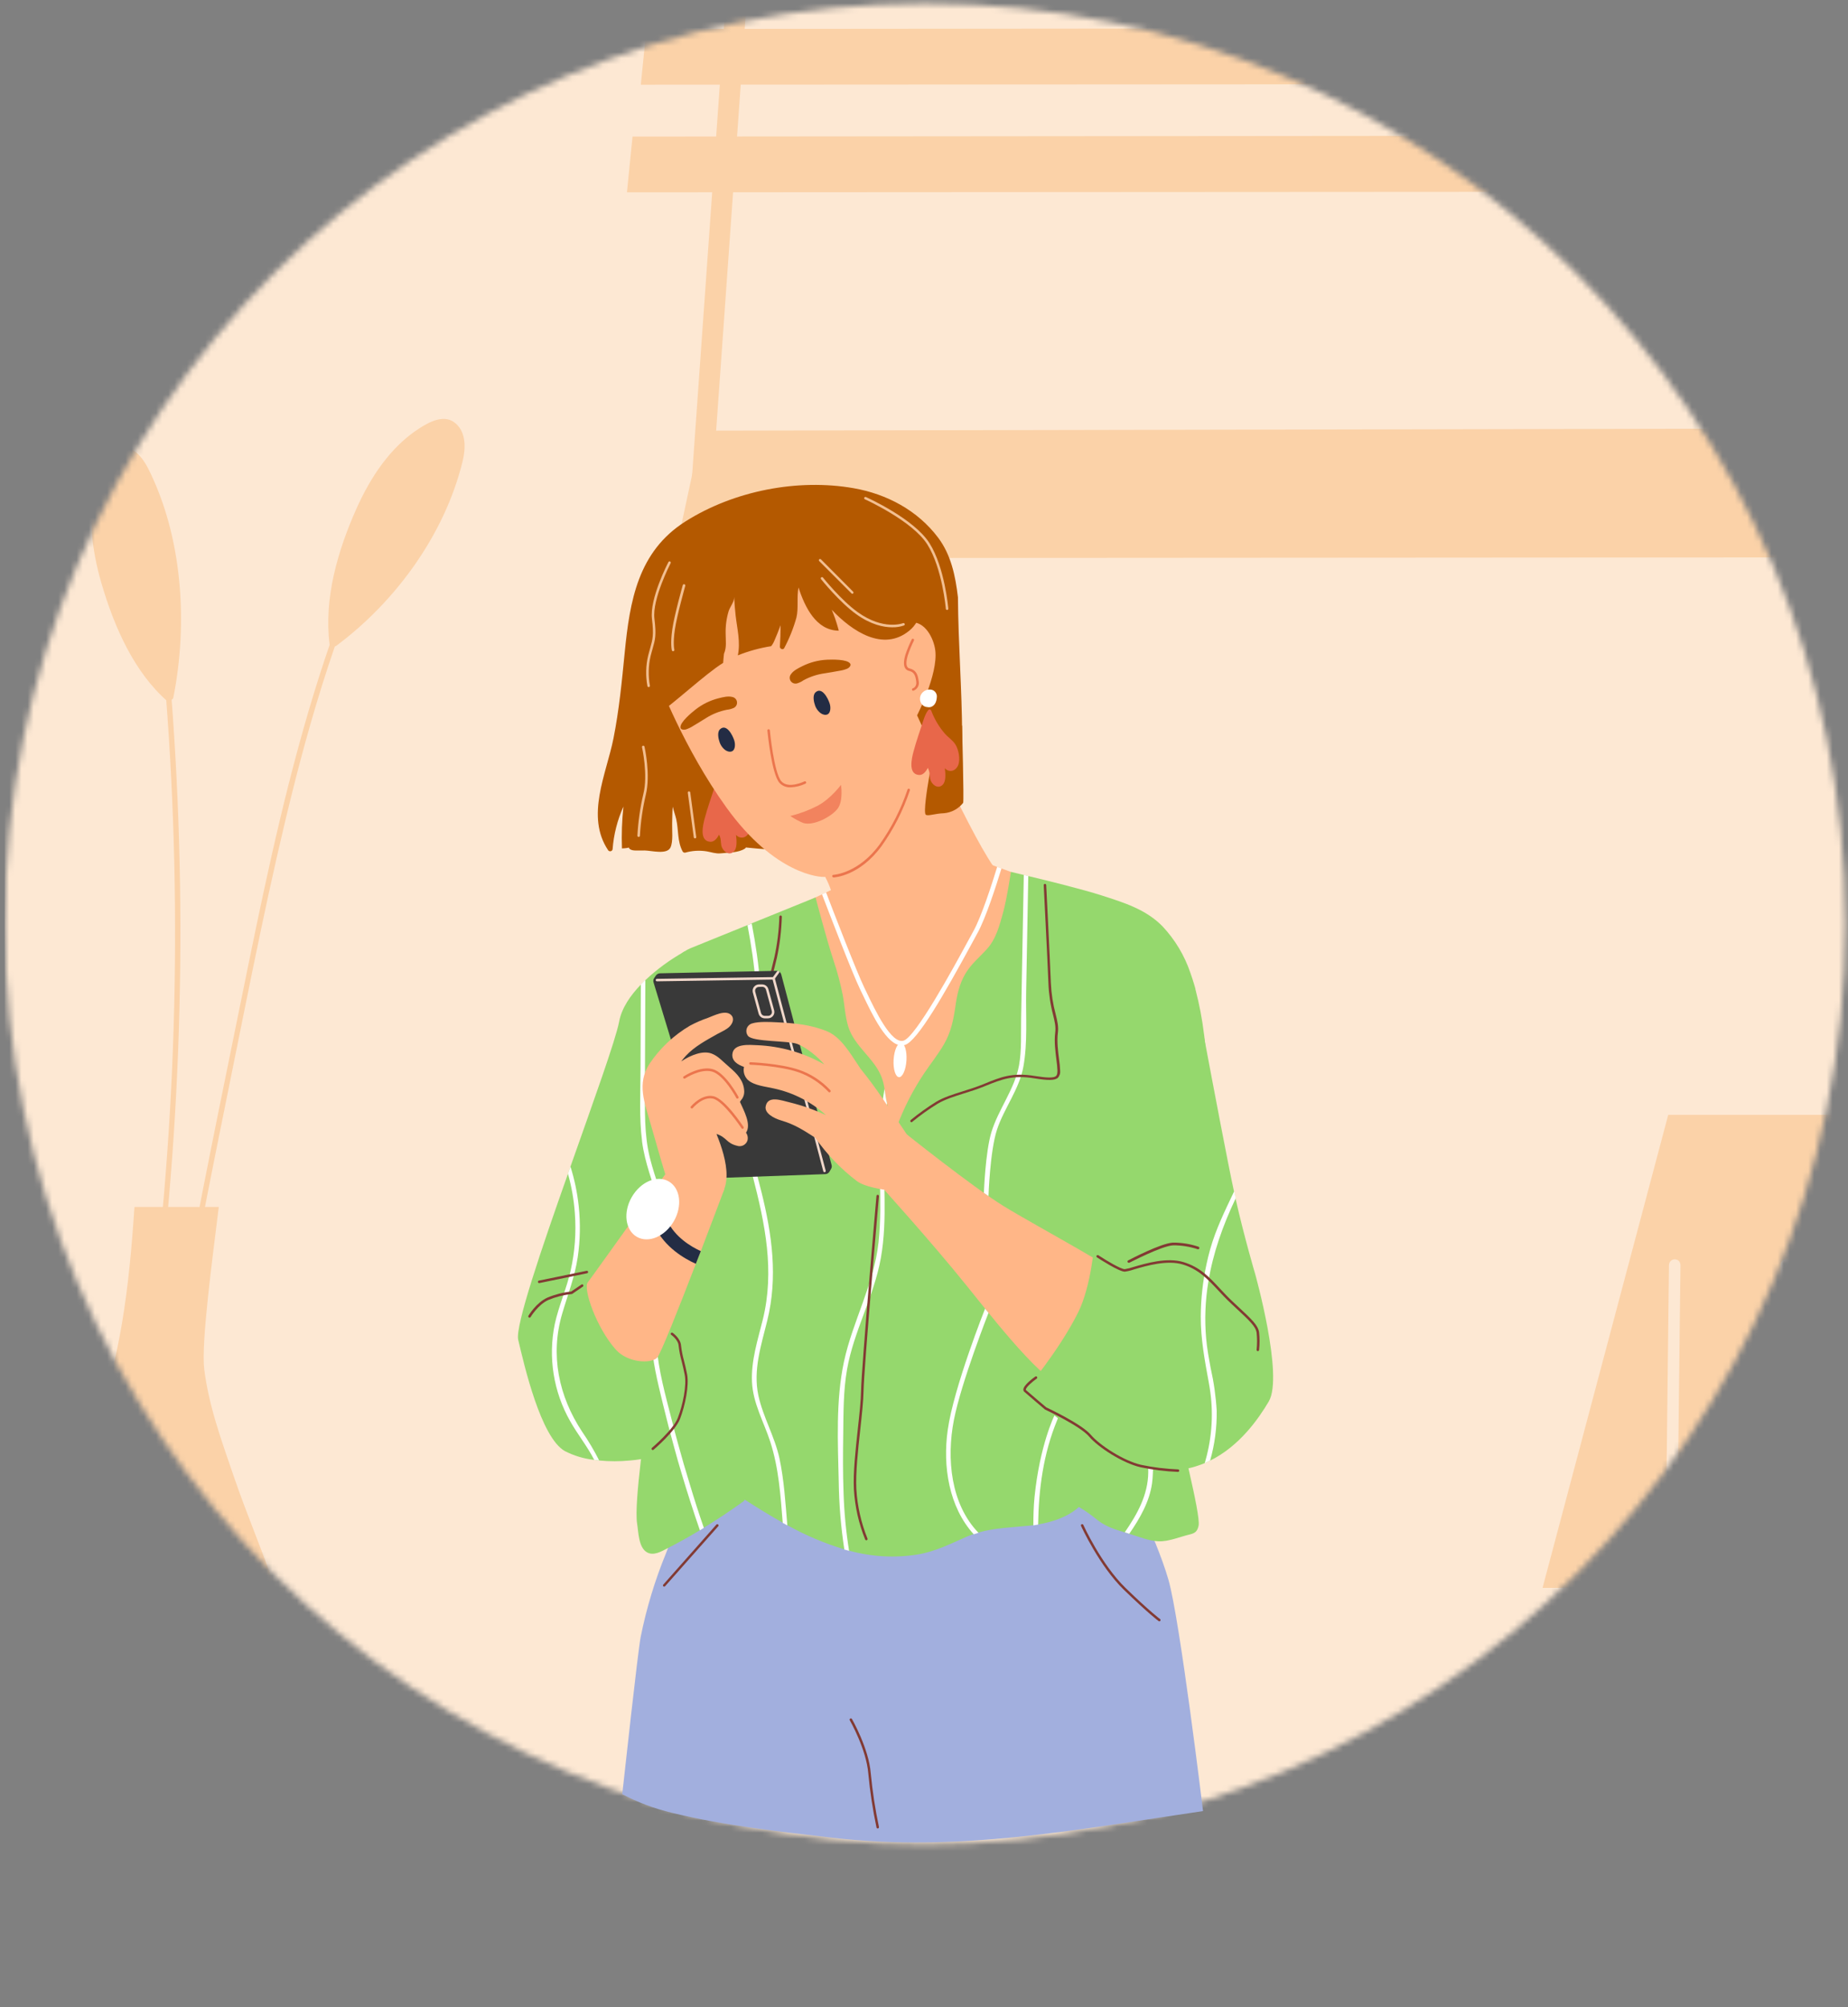 <svg width="302" height="328" viewBox="0 0 302 328" fill="none" xmlns="http://www.w3.org/2000/svg">
<rect x="0" y="0" width="302" height="328" fill="#808080" stroke="none"/>
<mask id="mask0_127_48260" style="mask-type:alpha" maskUnits="userSpaceOnUse" x="0" y="0" width="302" height="302">
<circle cx="151.181" cy="150.949" r="150.406" fill="#D9D9D9"/>
</mask>
<g mask="url(#mask0_127_48260)">
<path d="M344.714 -49.571H0.774V420.425H344.714V-49.571Z" fill="#FDE8D3"/>
<path d="M112.845 89.468C113.79 89.42 114.736 89.523 115.654 89.773L125.515 -48.984L122.112 -49.219L112.264 89.51C112.455 89.491 112.649 89.477 112.845 89.468Z" fill="#FBD2A8"/>
<path d="M352.165 91.05L110.185 91.205L114.653 70.379L353.159 69.914L352.165 91.05Z" fill="#FBD2A8"/>
<path d="M367.815 31.272L102.454 31.427L103.368 22.319L367.484 22.091L367.815 31.272Z" fill="#FBD2A8"/>
<path d="M370.083 13.686L104.722 13.841L105.638 4.732L369.752 4.504L370.083 13.686Z" fill="#FBD2A8"/>
<path d="M315.18 300.242C314.96 307.131 312.564 313.727 308.394 318.917C307.804 319.622 307.214 320.327 306.587 320.96C303.944 323.719 300.826 325.883 297.411 327.328C294.9 328.407 292.254 329.068 289.562 329.288C288.885 329.349 288.211 329.37 287.515 329.37C284.173 329.385 280.86 328.692 277.762 327.328C274.456 325.91 271.463 323.748 268.979 320.983L268.96 320.962C268.369 320.317 267.813 319.635 267.294 318.92C263.405 313.636 261.391 307.008 261.62 300.245C262.108 284.159 274.495 271.138 289.276 271.138C304.057 271.138 315.649 284.157 315.18 300.242Z" fill="#FBD2A8"/>
<path d="M291.399 255.438C291.173 255.294 290.917 255.216 290.656 255.212C290.395 255.208 290.137 255.278 289.908 255.414C289.694 255.54 289.516 255.726 289.391 255.952C289.266 256.178 289.199 256.436 289.197 256.699L288.496 279.938C288.483 280.192 288.532 280.445 288.64 280.67C288.748 280.896 288.909 281.085 289.108 281.219C289.338 281.372 289.602 281.453 289.871 281.454C290.126 281.455 290.377 281.385 290.601 281.252C290.814 281.126 290.993 280.941 291.118 280.715C291.243 280.489 291.31 280.23 291.312 279.967L292.01 256.73C292.026 256.475 291.977 256.219 291.869 255.991C291.762 255.764 291.599 255.572 291.399 255.438Z" fill="#FBD2A8"/>
<path d="M252.085 259.477H330.071L317.172 182.182H272.622L252.085 259.477Z" fill="#FBD2A8"/>
<path d="M272.743 206.781L272.282 246.348C272.265 247.661 274.143 247.664 274.158 246.348C274.312 233.157 274.467 219.968 274.621 206.781C274.636 205.467 272.758 205.465 272.743 206.781Z" fill="#FDE8D3"/>
<path d="M290.971 206.781C290.819 219.969 290.664 233.158 290.509 246.348C290.494 247.661 292.37 247.664 292.387 246.348L292.847 206.781C292.864 205.467 290.986 205.465 290.971 206.781Z" fill="#FDE8D3"/>
<path d="M66.037 77.501C50.636 105.45 44.646 137.837 38.225 169.25C31.173 203.736 24.321 238.339 20.406 273.443C19.244 283.863 18.373 294.312 17.794 304.789C18.088 304.802 18.38 304.832 18.671 304.879C20.058 279.055 23.47 253.374 27.832 227.943C30.799 210.649 34.193 193.45 37.685 176.274C40.947 160.214 44.061 144.079 48.073 128.216C52.492 110.742 58.194 93.58 66.789 77.981C67.078 77.457 66.324 76.978 66.037 77.501Z" fill="#FBD2A8"/>
<path d="M28.236 116.889C27.515 106.728 26.486 96.6 25.146 86.507C25.066 85.905 24.228 86.161 24.306 86.758C29.037 122.68 29.872 159.082 26.795 195.217C25.909 205.586 24.699 215.915 23.165 226.204C23.076 226.8 23.917 227.057 24.005 226.455C29.389 190.243 30.809 153.465 28.236 116.889Z" fill="#FBD2A8"/>
<path d="M74.597 69.312C72.782 67.573 70.33 68.842 68.558 69.979C63.865 72.973 60.549 77.943 58.215 83.203C55.21 89.963 52.902 97.761 53.864 105.328C53.911 105.708 54.268 105.744 54.501 105.563C54.563 105.603 54.634 105.625 54.706 105.625C54.779 105.625 54.85 105.603 54.912 105.563C64.39 98.536 72.629 87.583 75.608 75.347C76.103 73.293 76.181 70.832 74.597 69.312Z" fill="#FBD2A8"/>
<path d="M19.702 72.999C17.284 73.093 16.312 75.854 15.739 78C14.227 83.687 14.959 89.773 16.584 95.329C18.675 102.484 21.931 109.873 27.411 114.646C27.689 114.881 27.968 114.646 28.026 114.342C28.097 114.324 28.161 114.285 28.212 114.23C28.264 114.175 28.3 114.106 28.318 114.03C30.758 101.838 29.816 87.724 24.241 76.613C23.312 74.762 21.817 72.915 19.702 72.999Z" fill="#FBD2A8"/>
<path d="M39.05 325.115C43.518 324.995 44.739 324.339 45.199 323.66C45.364 323.425 45.405 321.959 45.415 321.78L46.206 315.233C47.146 307.44 48.41 293.594 48.851 280.406C49.3 266.927 42.542 253.974 38.218 241.305C36.261 235.571 34.124 229.825 33.374 223.722C32.847 219.424 34.768 205.315 35.751 197.238H21.97C21.134 210.008 19.699 222.881 14.896 234.654C12.152 241.375 5.422 245.253 1.872 251.466C1.494 252.127 1.131 252.799 0.774 253.473V325.744C13.701 325.251 39.13 324.849 39.05 325.115Z" fill="#FBD2A8"/>
</g>
<g clip-path="url(#clip0_127_48260)">
<path d="M122.632 205.843C122.632 205.843 115.804 230.06 110.78 235.951C110.597 236.173 110.4 236.383 110.19 236.578C109.955 236.791 109.69 236.969 109.404 237.107C107.349 237.963 105.171 238.489 102.952 238.665C101.274 238.828 99.584 238.828 97.906 238.665C97.626 238.637 97.353 238.608 97.093 238.563C95.425 238.381 93.805 237.895 92.312 237.131C88.374 234.914 85.672 223.115 84.683 218.932C84.171 216.719 88.459 204.135 92.821 191.803C92.951 191.396 93.093 191.021 93.228 190.631C96.959 180.052 100.612 169.934 101.169 166.996C101.576 164.734 103.045 162.639 104.734 160.893C104.974 160.641 105.218 160.393 105.47 160.165C107.377 158.376 109.495 156.825 111.776 155.547C111.787 155.538 111.8 155.531 111.813 155.527C111.822 155.53 111.832 155.53 111.842 155.527L122.632 205.843Z" fill="#95D86D"/>
<path d="M109.787 296.232C118.287 298.319 127.282 299.3 135.953 300.301C156.67 302.742 176.094 298.958 196.6 295.956C196.6 295.956 192.803 264.521 190.936 258.117C189.789 254.179 188.088 250.476 186.562 246.68C185.097 242.874 183.969 238.946 183.189 234.942C182.782 232.945 182.376 230.939 181.895 228.957C181.647 227.944 181.489 226.976 180.488 226.451C179.096 225.707 177.054 225.637 175.508 225.458C173.448 225.223 171.377 225.096 169.303 225.08C160.641 224.974 151.934 225.487 143.264 225.894C138.381 226.116 133.499 226.375 128.617 226.671C124.642 226.911 120.671 227.208 116.818 228.148C117.005 227.216 117.192 226.28 117.371 225.345C117.461 224.881 116.753 224.681 116.663 225.149C116.456 226.223 116.256 227.293 116.024 228.363C115.74 228.437 115.459 228.506 115.178 228.587C115.09 228.619 115.018 228.682 114.975 228.765C114.932 228.848 114.921 228.944 114.946 229.034C114.971 229.124 115.028 229.201 115.108 229.25C115.187 229.299 115.282 229.317 115.373 229.299C115.536 229.25 115.699 229.214 115.858 229.165C114.124 237.559 112.033 245.724 108.864 253.76C107.037 258.2 105.642 262.805 104.697 267.512C104.201 270.165 101.988 290.516 101.687 293.197C104.25 294.541 106.971 295.561 109.787 296.232Z" fill="#A2AFDE"/>
<path d="M157.235 120.223C157.202 112.676 156.6 105.169 156.547 97.606C156.141 94.123 155.42 90.653 153.292 87.841C149.956 83.41 144.903 80.721 139.492 79.777C130.39 78.182 119.962 80.184 112.02 85.209C104.241 90.132 102.919 98.228 102.089 106.646C101.629 111.341 101.173 116.049 100.25 120.683C99.082 126.513 95.656 133.385 99.391 138.955C99.439 139.017 99.504 139.063 99.578 139.089C99.652 139.115 99.732 139.118 99.808 139.1C99.884 139.081 99.953 139.041 100.007 138.985C100.06 138.928 100.097 138.857 100.111 138.78C100.291 136.367 100.891 134.005 101.885 131.799C101.638 134.072 101.556 136.361 101.641 138.646C101.942 138.646 102.243 138.601 102.549 138.561C102.613 138.552 102.673 138.525 102.723 138.483C103.094 139.159 103.895 138.951 105.368 138.98C106.491 139.004 108.993 139.7 109.571 138.491C110.031 137.515 109.807 135.643 109.84 134.586C109.872 133.654 109.86 132.73 109.937 131.819C110.092 132.506 110.344 133.162 110.507 133.853C110.914 135.672 110.665 137.47 111.556 139.142C111.6 139.214 111.665 139.271 111.742 139.305C111.82 139.338 111.905 139.347 111.988 139.33C113.121 139.009 114.311 138.939 115.475 139.122C116.231 139.248 116.968 139.529 117.745 139.452C118.965 139.309 120.662 139.382 121.744 138.666C121.809 138.625 121.859 138.563 121.887 138.491C124.328 138.691 127.237 139.236 129.442 138.011C129.475 138.035 129.51 138.054 129.548 138.068C131.061 138.52 132.058 137.625 133.381 136.986C134.823 136.369 136.373 136.041 137.942 136.022C139.715 134.982 141.69 134.334 143.735 134.122C147.893 133.268 152.127 132.837 156.372 132.836C157.15 128.739 157.255 124.455 157.235 120.223Z" fill="#B45900"/>
<path d="M122.013 132.572C121.566 131.872 120.793 131.384 120.256 130.761C119.332 129.688 118.603 128.463 118.099 127.14C117.652 125.997 116.842 128.405 116.74 128.735C116.215 130.387 115.617 132.026 115.17 133.703C114.877 134.801 114.23 137.413 116.045 137.556C116.744 137.609 117.196 136.966 117.517 136.396C117.566 136.518 117.615 136.636 117.668 136.783C117.888 137.36 117.729 138.003 118.018 138.557C118.425 139.37 119.34 139.85 120.016 139.041C120.422 138.54 120.422 137.503 120.284 136.437C120.41 136.588 120.57 136.707 120.752 136.783C121.517 137.096 122.2 136.616 122.481 135.904C122.839 134.972 122.53 133.385 122.013 132.572Z" fill="#E8674A"/>
<path d="M163.037 142.499C159.347 138.113 149.871 116.895 149.871 116.895C149.871 116.895 153.309 110.21 152.849 106.317C152.613 104.319 151.153 101.434 148.748 101.699C148.081 101.753 147.457 102.053 146.998 102.541C145.932 98.541 144.199 94.757 140.932 92.056C136.212 88.15 129.239 86.091 123.539 88.032C120.109 89.2 117.228 91.552 114.498 93.85C112.195 95.771 108.623 98.069 107.887 101.223C107.724 101.251 107.618 111.305 107.618 111.305C107.618 111.305 111.687 122.213 118.726 131.981C126.647 142.967 134.121 143.414 134.85 143.288C135.618 144.735 136.149 146.295 136.424 147.91C136.464 147.961 136.509 148.007 136.558 148.048C137.396 150.026 136.603 152.495 137.645 154.278C139.638 157.703 146.352 156.283 149.497 155.547C154.949 154.269 162.63 149.509 162.614 143.162C162.699 143.189 162.792 143.188 162.876 143.157C162.96 143.127 163.032 143.069 163.081 142.993C163.129 142.918 163.151 142.828 163.143 142.739C163.135 142.649 163.098 142.565 163.037 142.499Z" fill="#FFB687"/>
<path d="M153.106 121.167C153.106 121.167 152.134 125.342 151.824 127.079C151.515 128.816 150.876 132.897 151.3 133.145C151.723 133.393 152.703 132.95 154.298 132.889C154.903 132.832 155.489 132.652 156.022 132.361C156.555 132.07 157.024 131.674 157.398 131.196C157.553 130.891 157.219 118.555 157.219 118.555L153.106 121.167Z" fill="#B45900"/>
<path d="M119.996 121.012C119.723 120.117 118.714 118.197 117.669 119.169C117.144 119.661 117.416 120.797 117.624 121.362C117.864 122.029 118.56 122.896 119.365 122.835C120.171 122.774 120.179 121.7 120.032 121.146C120.024 121.111 120.012 121.066 119.996 121.012Z" fill="#232C44"/>
<path d="M135.59 114.991C135.317 114.092 134.308 112.172 133.267 113.144C132.738 113.64 133.01 114.771 133.218 115.341C133.458 116.004 134.158 116.871 134.959 116.81C135.761 116.749 135.773 115.675 135.626 115.121C135.616 115.077 135.604 115.034 135.59 114.991Z" fill="#232C44"/>
<path d="M129.198 128.662C128.86 128.68 128.522 128.624 128.207 128.497C127.893 128.371 127.61 128.177 127.379 127.929C126.086 126.452 125.435 119.666 125.406 119.385C125.404 119.358 125.407 119.331 125.415 119.306C125.423 119.28 125.436 119.256 125.453 119.236C125.47 119.215 125.491 119.198 125.515 119.186C125.539 119.173 125.565 119.166 125.591 119.163C125.618 119.161 125.645 119.164 125.67 119.172C125.696 119.18 125.72 119.193 125.74 119.21C125.761 119.227 125.778 119.248 125.79 119.272C125.803 119.296 125.811 119.322 125.813 119.348C125.813 119.418 126.476 126.29 127.685 127.669C128.832 128.975 131.428 127.705 131.452 127.693C131.501 127.669 131.557 127.665 131.608 127.682C131.66 127.699 131.702 127.736 131.727 127.785C131.751 127.833 131.755 127.889 131.738 127.941C131.721 127.993 131.684 128.035 131.635 128.059C130.872 128.423 130.043 128.627 129.198 128.662Z" fill="#EB754D"/>
<path d="M129.146 133.344C130.698 132.967 132.201 132.405 133.621 131.672C135.773 130.521 137.437 128.259 137.437 128.259C137.437 128.259 137.844 130.858 136.896 132.132C135.948 133.405 132.999 135.017 131.261 134.488C130.521 134.175 129.812 133.792 129.146 133.344Z" fill="#F2835E"/>
<path d="M136.201 143.37C136.147 143.37 136.095 143.348 136.057 143.31C136.019 143.272 135.997 143.22 135.997 143.166C135.997 143.112 136.019 143.061 136.057 143.022C136.095 142.984 136.147 142.963 136.201 142.963C136.241 142.963 140.306 142.727 143.768 137.967C145.709 135.231 147.236 132.225 148.301 129.044C148.306 129.016 148.317 128.989 148.333 128.965C148.349 128.942 148.37 128.922 148.395 128.907C148.419 128.892 148.447 128.882 148.475 128.879C148.504 128.875 148.533 128.878 148.56 128.886C148.588 128.894 148.613 128.908 148.635 128.927C148.656 128.946 148.674 128.969 148.686 128.996C148.698 129.022 148.704 129.05 148.704 129.079C148.704 129.107 148.699 129.136 148.687 129.162C147.611 132.394 146.061 135.449 144.09 138.227C140.505 143.154 136.384 143.382 136.209 143.39L136.201 143.37Z" fill="#EB754D"/>
<path d="M134.78 110.028C135.565 109.889 136.363 109.784 137.152 109.621C137.603 109.559 138.045 109.44 138.466 109.267C138.739 109.141 139.137 108.775 138.946 108.453C138.47 107.7 135.935 107.778 135.191 107.806C133.761 107.868 132.36 108.233 131.082 108.876C130.447 109.194 129.67 109.572 129.259 110.174C129.135 110.33 129.063 110.522 129.054 110.721C129.045 110.921 129.099 111.118 129.208 111.285C129.318 111.451 129.477 111.579 129.664 111.65C129.851 111.721 130.055 111.731 130.247 111.68C130.629 111.568 130.99 111.394 131.313 111.163C132.391 110.579 133.565 110.194 134.78 110.028Z" fill="#B45900"/>
<path d="M118.77 115.988C119.166 115.949 119.554 115.846 119.917 115.683C120.095 115.595 120.241 115.453 120.334 115.278C120.428 115.103 120.464 114.904 120.439 114.707C120.413 114.51 120.327 114.326 120.192 114.181C120.057 114.036 119.88 113.936 119.685 113.897C118.981 113.709 118.143 113.929 117.455 114.1C116.067 114.445 114.767 115.082 113.643 115.967C113.057 116.431 111.088 118.026 111.202 118.905C111.255 119.267 111.8 119.283 112.085 119.202C112.516 119.059 112.926 118.861 113.305 118.612C114.001 118.205 114.673 117.77 115.34 117.367C116.387 116.698 117.551 116.231 118.77 115.988Z" fill="#B45900"/>
<path d="M152.304 112.729C152.028 112.659 151.737 112.664 151.463 112.744C151.189 112.825 150.941 112.977 150.746 113.185C149.932 114.031 150.433 115.508 151.56 115.549C151.766 115.599 151.984 115.585 152.182 115.508C152.813 115.268 153.049 114.609 153.09 113.986C153.132 113.717 153.076 113.442 152.932 113.211C152.787 112.98 152.565 112.809 152.304 112.729Z" fill="white"/>
<path d="M156.132 121.656C155.689 120.956 154.912 120.472 154.379 119.849C153.456 118.776 152.726 117.551 152.222 116.228C151.775 115.081 150.961 117.477 150.859 117.819C150.334 119.471 149.736 121.111 149.293 122.787C149 123.889 148.353 126.502 150.168 126.64C150.867 126.697 151.319 126.054 151.64 125.48C151.689 125.602 151.738 125.724 151.791 125.887C152.011 126.461 151.852 127.083 152.141 127.661C152.548 128.475 153.463 128.955 154.139 128.145C154.545 127.641 154.545 126.607 154.407 125.541C154.534 125.691 154.694 125.81 154.875 125.887C155.64 126.196 156.323 125.72 156.6 125.008C156.962 124.077 156.657 122.474 156.132 121.656Z" fill="#E8674A"/>
<path d="M149.236 112.88C149.192 112.881 149.149 112.867 149.114 112.84C149.078 112.814 149.053 112.776 149.041 112.733C149.026 112.682 149.031 112.627 149.056 112.58C149.082 112.533 149.124 112.497 149.175 112.481C149.245 112.457 149.847 112.241 149.729 111.354C149.582 110.231 149.297 109.812 148.553 109.633C148.418 109.606 148.29 109.55 148.179 109.469C148.067 109.389 147.974 109.285 147.906 109.165C147.65 108.722 147.666 107.993 147.959 106.997C148.247 106.139 148.592 105.302 148.992 104.49C149.004 104.466 149.02 104.444 149.04 104.426C149.06 104.408 149.083 104.394 149.109 104.385C149.134 104.377 149.161 104.373 149.188 104.375C149.215 104.377 149.241 104.384 149.265 104.397C149.312 104.42 149.349 104.462 149.366 104.512C149.384 104.562 149.381 104.617 149.358 104.665C148.969 105.456 148.632 106.272 148.349 107.106C148.024 108.209 148.122 108.734 148.26 108.958C148.3 109.029 148.356 109.091 148.422 109.139C148.489 109.187 148.566 109.219 148.646 109.234C149.692 109.483 149.993 110.211 150.131 111.297C150.206 111.616 150.162 111.95 150.007 112.238C149.853 112.526 149.599 112.749 149.293 112.864L149.236 112.88Z" fill="#EB754D"/>
<path d="M150.026 96.206C148.927 93.22 146.339 91.275 144.045 89.237C142.922 88.232 141.901 86.999 140.578 86.246C139.134 85.433 137.389 85.246 135.765 85.087C132.094 84.733 128.389 84.997 124.804 85.868C121.231 86.74 117.74 87.923 114.372 89.404C111.656 90.579 109.339 92.519 107.704 94.986C105.669 98.09 104.913 101.939 105.222 105.617C105.425 108.034 105.462 115.691 106.931 117.139C109.986 115.105 115.284 110.101 118.176 108.323C118.176 108.323 118.29 106.85 118.311 106.842C118.787 105.723 118.579 104.681 118.583 103.51C118.555 102.27 118.723 101.035 119.08 99.848C119.332 99.111 120.011 98.346 119.975 97.537C120.024 98.562 120.101 99.571 120.219 100.609C120.471 102.781 121.033 104.934 120.577 107.094C122.33 106.393 124.156 105.891 126.021 105.597C126.24 105.323 126.419 105.019 126.55 104.694C126.843 103.998 127.221 103.119 127.563 102.175C127.563 103.347 127.518 104.519 127.449 105.69C127.449 106.052 127.994 106.252 128.161 105.902C129 104.319 129.667 102.651 130.15 100.926C130.521 99.38 130.175 97.569 130.492 96.007C131.566 99.323 133.413 102.981 137.002 103.062H137.043C137.185 103.265 136.457 100.902 136.229 100.413C136.119 100.161 136.03 99.901 135.928 99.644C139.24 103.16 144.334 106.561 148.589 103.066C150.677 101.386 150.888 98.574 150.026 96.206Z" fill="#B45900"/>
<path d="M105.999 112.281C105.953 112.281 105.908 112.266 105.872 112.237C105.835 112.208 105.81 112.168 105.8 112.122C105.493 110.467 105.534 108.765 105.922 107.126C106.044 106.654 106.154 106.264 106.255 105.906C106.662 104.441 106.866 103.77 106.544 101.149C106.137 97.846 109.099 92.105 109.226 91.865C109.236 91.838 109.252 91.814 109.272 91.793C109.292 91.773 109.317 91.757 109.343 91.747C109.37 91.737 109.399 91.732 109.428 91.734C109.456 91.736 109.484 91.743 109.51 91.757C109.535 91.77 109.558 91.789 109.576 91.811C109.593 91.834 109.606 91.86 109.613 91.888C109.62 91.916 109.621 91.945 109.616 91.973C109.611 92.001 109.6 92.028 109.584 92.052C109.555 92.109 106.557 97.923 106.947 101.101C107.277 103.802 107.081 104.498 106.646 106.02C106.548 106.365 106.434 106.752 106.316 107.24C105.955 108.815 105.917 110.447 106.207 112.037C106.213 112.063 106.213 112.09 106.209 112.116C106.204 112.142 106.194 112.167 106.18 112.19C106.166 112.212 106.147 112.231 106.125 112.246C106.103 112.261 106.078 112.272 106.052 112.277L105.999 112.281Z" fill="#F2BF91"/>
<path d="M109.99 106.418C109.945 106.418 109.901 106.404 109.865 106.377C109.829 106.349 109.803 106.311 109.791 106.268C109.791 106.227 109.518 105.23 109.868 102.822C110.218 100.413 111.565 95.669 111.577 95.62C111.584 95.594 111.597 95.569 111.614 95.547C111.631 95.525 111.652 95.507 111.677 95.493C111.701 95.48 111.727 95.471 111.755 95.468C111.782 95.464 111.81 95.466 111.837 95.474C111.864 95.481 111.889 95.494 111.911 95.511C111.932 95.528 111.951 95.549 111.964 95.574C111.978 95.598 111.987 95.624 111.99 95.652C111.993 95.68 111.991 95.707 111.984 95.734C111.984 95.779 110.629 100.523 110.287 102.879C109.945 105.234 110.197 106.134 110.202 106.162C110.215 106.214 110.208 106.269 110.181 106.315C110.155 106.362 110.111 106.396 110.059 106.41L109.99 106.418Z" fill="#F2BF91"/>
<path d="M145.806 102.509C144.411 102.509 142.344 102.102 139.927 100.369C137.173 98.391 134.19 94.672 134.162 94.624C134.134 94.581 134.122 94.53 134.13 94.479C134.138 94.429 134.165 94.384 134.205 94.352C134.245 94.32 134.295 94.305 134.346 94.308C134.397 94.312 134.444 94.334 134.479 94.371C134.512 94.408 137.453 98.094 140.175 100.039C144.395 103.07 147.54 101.85 147.572 101.833C147.597 101.823 147.624 101.818 147.65 101.818C147.677 101.818 147.704 101.824 147.729 101.834C147.753 101.844 147.776 101.86 147.795 101.879C147.814 101.898 147.828 101.92 147.839 101.945C147.849 101.97 147.854 101.997 147.854 102.024C147.854 102.05 147.848 102.077 147.838 102.102C147.828 102.126 147.812 102.149 147.793 102.168C147.774 102.187 147.752 102.202 147.727 102.212C147.11 102.426 146.459 102.527 145.806 102.509Z" fill="#F2BF91"/>
<path d="M104.359 136.767C104.306 136.764 104.256 136.742 104.219 136.703C104.183 136.664 104.163 136.612 104.164 136.559C104.284 134.284 104.605 132.024 105.124 129.805C105.938 126.64 104.925 122.152 104.917 122.107C104.905 122.053 104.915 121.997 104.945 121.95C104.974 121.904 105.022 121.871 105.075 121.859C105.129 121.847 105.186 121.857 105.232 121.887C105.279 121.917 105.312 121.964 105.324 122.018C105.368 122.205 106.349 126.644 105.531 129.907C105.018 132.096 104.7 134.326 104.579 136.571C104.578 136.599 104.572 136.626 104.56 136.651C104.548 136.675 104.531 136.698 104.511 136.716C104.49 136.734 104.466 136.748 104.44 136.757C104.414 136.765 104.387 136.769 104.359 136.767Z" fill="#F2BF91"/>
<path d="M113.575 137.006C113.526 137.006 113.479 136.988 113.443 136.956C113.406 136.924 113.382 136.88 113.375 136.832L112.399 129.549C112.395 129.522 112.396 129.496 112.402 129.47C112.409 129.444 112.42 129.42 112.436 129.399C112.452 129.378 112.472 129.36 112.495 129.346C112.518 129.333 112.543 129.324 112.57 129.321C112.596 129.317 112.624 129.318 112.65 129.325C112.676 129.332 112.701 129.343 112.722 129.36C112.744 129.376 112.762 129.396 112.776 129.42C112.789 129.443 112.798 129.469 112.802 129.496L113.778 136.779C113.785 136.832 113.77 136.886 113.738 136.929C113.705 136.971 113.656 136.999 113.603 137.006H113.575Z" fill="#F2BF91"/>
<path d="M165.002 162.521C159.473 172.66 146.323 191.648 146.323 191.648C146.323 191.648 137.372 169.897 136.525 166.207C135.679 162.517 130.528 147.959 130.528 147.959L134.332 146.153L134.996 145.835L137.518 144.639C137.518 144.639 158.919 140.77 160.026 140.77C161.029 140.982 162.01 141.283 162.959 141.669C163.187 141.742 163.415 141.824 163.659 141.917C167.842 143.431 174.132 145.986 174.771 146.482C175.694 147.223 170.531 152.382 165.002 162.521Z" fill="#FFB687"/>
<path d="M154.77 99.677C154.719 99.676 154.67 99.657 154.632 99.622C154.595 99.588 154.571 99.54 154.566 99.49C154.566 99.425 153.989 92.858 151.552 88.984C149.114 85.111 141.421 81.628 141.343 81.596C141.294 81.574 141.255 81.534 141.235 81.484C141.215 81.433 141.216 81.377 141.238 81.327C141.259 81.278 141.3 81.239 141.35 81.219C141.4 81.199 141.457 81.2 141.506 81.222C141.828 81.368 149.395 84.798 151.897 88.765C154.4 92.732 154.969 99.392 154.973 99.457C154.976 99.484 154.972 99.511 154.964 99.536C154.956 99.562 154.943 99.585 154.925 99.606C154.908 99.626 154.887 99.643 154.863 99.655C154.839 99.667 154.813 99.675 154.786 99.677H154.77Z" fill="#F2BF91"/>
<path d="M139.297 97.036C139.27 97.036 139.244 97.031 139.219 97.02C139.195 97.01 139.173 96.994 139.155 96.975L133.873 91.69C133.836 91.652 133.814 91.601 133.814 91.547C133.814 91.494 133.836 91.443 133.873 91.405C133.911 91.367 133.962 91.346 134.016 91.346C134.069 91.346 134.12 91.367 134.158 91.405L139.423 96.694C139.451 96.722 139.47 96.758 139.477 96.798C139.485 96.837 139.481 96.877 139.466 96.914C139.451 96.951 139.425 96.982 139.392 97.005C139.359 97.027 139.32 97.039 139.281 97.04L139.297 97.036Z" fill="#F2BF91"/>
<path d="M197.844 218.086C197.771 215.238 197.689 212.39 197.47 209.542C197.396 208.541 197.3 207.541 197.181 206.543C197.16 206.315 197.132 206.083 197.099 205.855C196.583 201.84 195.797 197.832 195.838 193.772C195.879 189.711 196.701 185.765 197.059 181.753C197.395 177.677 197.316 173.578 196.823 169.519C196.823 169.519 196.823 169.519 196.823 169.494C196.823 169.364 196.786 169.222 196.77 169.087C196.471 166.582 195.998 164.101 195.354 161.662V161.585C195.293 161.365 195.236 161.145 195.167 160.93C194.976 160.275 194.76 159.62 194.532 158.977C193.574 156.139 192.016 153.541 189.963 151.36C187.233 148.577 183.628 147.487 180.015 146.323C176.992 145.351 171.439 143.972 168.07 143.166C167.809 143.109 167.565 143.048 167.337 142.991L165.201 142.478C165.201 142.478 164.567 146.791 163.94 149.066C163.334 151.234 162.813 153.395 161.263 155.111C160.042 156.454 158.683 157.553 157.752 159.131C156.771 160.804 156.381 162.61 156.124 164.514C155.807 166.675 155.416 168.619 154.318 170.544C153.362 172.224 152.145 173.738 151.063 175.337C149.173 178.15 147.631 181.181 146.469 184.365C145.874 183.171 145.393 181.923 145.033 180.638C145.001 180.52 144.972 180.402 144.952 180.284C144.765 179.511 144.683 178.722 144.545 177.932C144.455 177.256 144.287 176.593 144.044 175.955C142.795 172.839 139.626 171.008 138.617 167.741C138.108 166.085 138.039 164.307 137.718 162.594C137.333 160.656 136.822 158.745 136.188 156.873C134.927 153 133.283 146.653 133.283 146.653L122.831 150.892L122.139 151.181C117.358 153.118 112.846 154.957 112.781 154.977C112.446 155.12 112.126 155.296 111.825 155.502C111.816 155.506 111.806 155.506 111.796 155.502C111.783 155.506 111.771 155.513 111.76 155.522C109.726 156.955 108.822 159.51 108.123 161.878C106.927 165.929 106.056 170.069 105.519 174.258C105.474 174.604 105.429 174.938 105.392 175.3C104.997 179.027 104.84 182.775 104.92 186.521V186.546L104.945 187.457C105.063 192.01 105.307 196.595 104.538 201.099C103.863 205.017 102.231 208.83 102.313 212.841C102.394 216.938 105.242 220.547 104.436 224.697C104.09 226.512 105.718 231.288 105.718 231.288C105.718 231.288 103.549 245.573 104.119 249.003C104.339 250.338 104.339 252.828 105.689 253.646C106.78 254.313 108.078 253.528 109.054 253.027C110.863 252.1 112.64 251.109 114.384 250.057C114.596 249.923 114.791 249.797 115.027 249.65C117.253 248.291 119.421 246.835 121.537 245.313C121.619 245.25 121.674 245.159 121.691 245.057C123.726 246.355 125.793 247.644 127.916 248.832C128.165 248.963 128.417 249.105 128.669 249.239C131.623 250.886 134.745 252.209 137.982 253.186C138.239 253.259 138.495 253.332 138.755 253.397C142.415 254.411 146.251 254.624 150.001 254.02C152.869 253.532 155.319 252.287 157.955 251.127C158.362 250.96 158.732 250.81 159.123 250.68C159.379 250.59 159.639 250.509 159.896 250.435C162.61 249.662 165.397 249.601 168.249 249.312C168.456 249.292 168.656 249.272 168.879 249.239C169.103 249.207 169.4 249.166 169.661 249.113C172.069 248.706 174.543 247.868 176.309 246.265C177.235 246.802 178.119 247.409 178.953 248.08C180.324 249.26 181.712 249.789 183.429 250.297L183.803 250.415L184.544 250.647C186.041 251.086 187.656 251.794 189.312 251.868C190.968 251.941 192.791 251.143 194.422 250.753C195.338 250.541 195.683 250.216 195.875 249.308C196.253 247.465 192.62 233.713 192.502 232.306L195.757 235.154C195.757 235.154 197.384 229.653 197.669 226.768C197.763 225.723 197.824 224.677 197.852 223.623C197.921 221.748 197.889 219.904 197.844 218.086Z" fill="#95D86D"/>
<path d="M143.434 193.248C143.434 193.248 152.035 202.711 158.056 210.206C164.078 217.7 171.698 227.412 175.633 227.294C179.567 227.176 186.077 211.809 185.589 210.275C185.1 208.741 169.119 200.258 163.956 197.06C158.793 193.862 147.734 185.017 147.734 185.017L143.434 193.248Z" fill="#FFB687"/>
<path d="M191.68 229.743C190.789 231.887 189.837 234.019 189.019 236.188C188.23 238.267 188.568 240.256 188.267 242.396C187.839 245.436 186.277 248.121 184.552 250.635L183.812 250.403C185.846 247.441 187.62 244.3 187.648 240.574C187.59 238.815 187.89 237.062 188.531 235.423C189.345 233.462 190.159 231.505 190.972 229.552C191.151 229.116 191.859 229.308 191.68 229.743Z" fill="white"/>
<path d="M207.345 229.014C205.64 231.903 202.527 236.337 197.759 238.681C197.47 238.827 197.181 238.958 196.88 239.088C196.579 239.218 196.343 239.312 196.066 239.405C194.243 240.067 192.31 240.375 190.37 240.312C184.894 240.166 177.717 235.467 172.875 231.768C172.676 231.614 172.468 231.459 172.302 231.309C169.425 229.067 167.509 227.293 167.509 227.293C167.509 227.293 173.022 220.82 176.187 214.473C178.392 210.017 178.844 203.08 178.844 203.08L189.207 176.931L190.749 173.046L193.617 165.832L194.964 162.443L195.306 161.584V161.662C195.403 162.183 195.985 165.323 196.774 169.49C196.774 169.49 196.774 169.49 196.774 169.514C198.337 177.83 200.697 190.301 201.657 194.687C201.738 195.069 201.824 195.452 201.905 195.83C203.345 202.21 205.099 208.113 205.099 208.113C205.099 208.113 209.798 224.831 207.345 229.014Z" fill="#95D86D"/>
<path d="M198.833 230.54C198.873 233.291 198.511 236.032 197.758 238.678C197.47 238.824 197.181 238.954 196.88 239.084C196.924 238.922 196.977 238.755 197.018 238.592C198.101 234.734 198.326 230.686 197.677 226.732C197.64 226.492 197.596 226.24 197.551 225.988C196.888 222.366 196.216 218.843 196.229 215.141C196.244 212.24 196.563 209.349 197.181 206.515C197.352 205.726 197.543 204.945 197.763 204.163C198.706 200.815 200.204 197.8 201.689 194.679C201.77 195.062 201.856 195.444 201.937 195.823C199.813 200.298 198.222 204.802 197.461 209.514C196.96 212.551 196.841 215.638 197.108 218.705C197.246 220.332 197.551 221.96 197.852 223.587C198.368 225.874 198.696 228.2 198.833 230.54Z" fill="white"/>
<path d="M172.317 231.305C172.317 231.305 169.917 236.139 169.062 244.646C168.908 246.184 168.875 247.73 168.871 249.268C169.127 249.231 169.392 249.195 169.652 249.142C169.738 243.324 170.49 237.583 172.769 232.054C172.814 231.96 172.887 231.761 172.887 231.761L172.317 231.305Z" fill="white"/>
<path d="M155.888 232.037C157.068 225.934 161.539 214.542 161.539 214.542L160.982 213.858C160.982 213.858 155.851 226.74 154.879 233.669C154.028 239.641 155.086 246.281 159.126 250.724C159.383 250.635 159.643 250.553 159.899 250.48C155.379 245.797 154.647 238.384 155.888 232.037Z" fill="white"/>
<path d="M167.696 162.037C167.815 155.738 167.93 149.443 168.041 143.15C167.781 143.093 167.537 143.032 167.309 142.975C167.198 148.598 167.092 154.224 166.992 159.852C166.955 162.037 166.91 164.226 166.874 166.406C166.825 168.945 166.98 171.606 166.528 174.112C165.82 177.978 163.151 181.273 162.008 185.037C161.019 188.316 160.787 194.927 160.787 194.927L161.54 195.452C161.54 195.452 161.776 188.129 162.919 184.63C164.062 181.131 166.581 178.002 167.24 174.312C167.96 170.345 167.618 166.052 167.696 162.037Z" fill="white"/>
<path d="M143.951 205.563C142.824 211.869 139.524 217.5 138.426 223.778C137.807 227.293 137.844 230.902 137.799 234.454C137.754 237.603 137.734 240.744 137.852 243.885C137.948 247.081 138.25 250.268 138.755 253.426C138.495 253.361 138.238 253.288 137.982 253.214C137.424 249.57 137.119 245.891 137.067 242.205C136.924 235.776 136.566 228.872 137.913 222.553C139.345 215.864 142.816 209.916 143.568 203.024C144.321 196.132 143.283 189.129 143.975 182.205C144.116 180.778 144.306 179.355 144.545 177.937C144.675 178.718 144.756 179.507 144.952 180.28C144.687 182.204 144.52 184.141 144.451 186.082C144.252 192.572 145.094 199.126 143.951 205.563Z" fill="white"/>
<path d="M128.665 249.268C128.413 249.13 128.161 248.987 127.913 248.861C127.559 244.386 127.27 239.91 125.878 235.61C124.825 232.355 123.055 229.34 122.892 225.845C122.729 222.35 123.824 219.002 124.65 215.673C126.631 207.646 125.024 199.997 122.998 192.153C122.062 188.532 120.85 184.801 120.829 181.025C120.809 177.469 122.31 174.19 122.969 170.752C124.214 164.242 123.376 157.651 122.156 151.198L122.847 150.909C124.117 157.643 124.992 164.531 123.629 171.285C122.815 175.304 121.224 178.893 121.724 183.084C122.192 187.01 123.466 190.843 124.41 194.671C126.171 201.755 127.152 208.679 125.37 215.869C124.389 219.844 123.047 223.892 123.93 228.022C124.69 231.553 126.595 234.727 127.368 238.271C128.141 241.879 128.352 245.582 128.665 249.268Z" fill="white"/>
<path d="M115.023 249.675C114.808 249.813 114.592 249.939 114.38 250.081C113.309 246.989 112.305 243.87 111.37 240.724C110.963 239.348 110.556 237.973 110.19 236.586C109.525 234.191 108.901 231.783 108.318 229.364C107.472 225.841 106.536 222.248 106.475 218.598C106.422 215.156 107.362 211.832 108.054 208.484C108.943 204.553 108.812 200.46 107.671 196.595C106.691 193.255 105.385 190.02 104.925 186.554V186.529C104.925 186.529 104.925 186.493 104.925 186.481C104.445 182.636 104.656 178.705 104.673 174.848C104.689 170.191 104.707 165.534 104.726 160.877C104.966 160.624 105.21 160.376 105.462 160.148C105.438 165.188 105.417 170.236 105.401 175.292C105.401 175.984 105.401 176.679 105.401 177.371C105.401 181.346 105.238 185.358 106.215 189.251C107.073 192.71 108.53 195.997 109.181 199.508C110.47 206.49 106.776 213.016 107.309 219.986C107.618 223.989 108.737 227.964 109.726 231.842C110.072 233.213 110.434 234.576 110.808 235.943C111.405 238.14 112.04 240.325 112.712 242.497C113.431 244.912 114.201 247.304 115.023 249.675Z" fill="white"/>
<path d="M124.242 166.41H124.189C124.163 166.404 124.138 166.392 124.117 166.375C124.095 166.359 124.077 166.338 124.064 166.315C124.051 166.291 124.042 166.265 124.039 166.238C124.036 166.211 124.039 166.184 124.047 166.158C124.047 166.097 125.784 159.758 126.549 156.434C127.022 154.253 127.294 152.033 127.363 149.802C127.365 149.749 127.387 149.699 127.425 149.662C127.463 149.625 127.513 149.604 127.566 149.603C127.593 149.603 127.62 149.608 127.645 149.619C127.669 149.629 127.692 149.645 127.71 149.664C127.729 149.683 127.743 149.706 127.753 149.731C127.762 149.756 127.767 149.783 127.766 149.81C127.702 152.072 127.43 154.323 126.956 156.536C126.187 159.868 124.462 166.215 124.446 166.28C124.431 166.321 124.403 166.356 124.366 166.379C124.329 166.403 124.286 166.414 124.242 166.41Z" fill="#823A33"/>
<path d="M97.915 238.657C97.635 238.628 97.362 238.6 97.102 238.555C95.975 236.342 94.388 234.397 93.171 232.229C90.444 227.427 89.551 221.799 90.657 216.389C91.304 213.403 92.59 210.592 93.261 207.605C93.946 204.551 94.176 201.413 93.945 198.292C93.789 196.096 93.411 193.922 92.817 191.803C92.948 191.396 93.09 191.021 93.224 190.631C93.889 192.741 94.341 194.912 94.575 197.112C94.872 199.895 94.816 202.704 94.408 205.473C93.932 208.655 92.781 211.576 91.882 214.64C89.884 221.382 91.284 228.156 95.137 233.97C96.166 235.469 97.095 237.034 97.915 238.657Z" fill="white"/>
<path d="M127.681 159.27C127.637 159.089 127.533 158.928 127.385 158.815C127.236 158.701 127.054 158.642 126.867 158.647L107.855 159.054C107.723 159.058 107.595 159.092 107.479 159.155C107.363 159.217 107.263 159.305 107.188 159.412L106.915 159.819C106.842 159.922 106.794 160.04 106.774 160.164C106.754 160.288 106.763 160.415 106.801 160.535L111.276 175.264L116.688 191.323L117.196 191.172L117.241 191.323H117.619C117.798 191.937 117.973 192.478 117.973 192.478L134.862 191.868C135.003 191.866 135.141 191.827 135.262 191.756C135.383 191.684 135.484 191.583 135.554 191.461L135.814 191.009C135.87 190.916 135.906 190.812 135.92 190.705C135.935 190.597 135.928 190.488 135.9 190.383L127.681 159.27Z" fill="#393939"/>
<path d="M134.74 191.559C134.695 191.559 134.652 191.544 134.617 191.517C134.581 191.489 134.556 191.451 134.544 191.408L126.261 160.08L107.362 160.361C107.307 160.361 107.255 160.339 107.216 160.301C107.178 160.263 107.155 160.212 107.154 160.157C107.154 160.103 107.176 160.051 107.214 160.013C107.252 159.975 107.304 159.954 107.358 159.954L126.415 159.669C126.461 159.67 126.505 159.685 126.54 159.713C126.576 159.741 126.602 159.78 126.615 159.824L134.935 191.303C134.943 191.328 134.945 191.355 134.943 191.382C134.94 191.409 134.931 191.434 134.918 191.458C134.904 191.481 134.886 191.501 134.865 191.517C134.843 191.533 134.819 191.545 134.792 191.551L134.74 191.559Z" fill="#F2D8CB"/>
<path d="M147.604 184.5C144.984 180.704 143.507 178.189 140.598 174.609C140.464 174.401 140.338 174.202 140.191 173.982C138.91 172.078 137.429 169.507 135.224 168.559C132.51 167.416 129.739 167.192 126.838 167.049C125.748 166.996 123.99 166.911 122.932 167.236C122.727 167.291 122.537 167.395 122.382 167.54C122.226 167.684 122.108 167.865 122.039 168.067C121.97 168.268 121.951 168.483 121.985 168.693C122.019 168.903 122.104 169.101 122.233 169.271C122.965 170.28 128.803 170.04 130.28 170.589C131.757 171.138 133.686 172.733 134.719 173.954C131.368 172.044 127.608 170.962 123.754 170.801C122.534 170.752 119.885 170.463 119.686 172.233C119.563 173.356 120.499 173.966 121.586 174.353C121.5 174.73 121.513 175.123 121.622 175.494C121.732 175.865 121.935 176.202 122.212 176.472C123.258 177.42 125.203 177.567 126.492 177.876C129.657 178.565 132.587 180.068 134.992 182.238C133.086 181.348 131.098 180.647 129.056 180.146C127.636 179.804 125.435 178.962 125.121 180.83C124.938 181.924 126.435 182.734 127.64 183.092C129.886 183.759 131.245 184.658 133.218 185.916C135.101 188.607 137.388 190.991 140 192.983C141.282 193.959 144.069 194.374 145.696 194.586C147.238 194.781 148.239 194.712 149.431 193.853C150.509 193.08 151.409 190.529 151.409 190.529C151.409 190.529 148.573 185.899 147.604 184.5Z" fill="#FFB687"/>
<path d="M135.553 178.506C135.524 178.507 135.495 178.501 135.468 178.489C135.441 178.477 135.418 178.459 135.399 178.437C134.035 176.982 132.343 175.875 130.463 175.211C127.396 174.165 122.676 173.99 122.627 173.99C122.6 173.989 122.574 173.983 122.55 173.971C122.526 173.96 122.504 173.944 122.486 173.925C122.467 173.905 122.453 173.882 122.444 173.857C122.435 173.832 122.431 173.805 122.432 173.778C122.435 173.725 122.459 173.674 122.498 173.638C122.538 173.602 122.59 173.582 122.643 173.583C122.688 173.583 127.469 173.758 130.593 174.828C132.547 175.507 134.303 176.655 135.708 178.172C135.732 178.202 135.748 178.238 135.753 178.276C135.758 178.314 135.752 178.353 135.736 178.388C135.72 178.423 135.694 178.453 135.662 178.474C135.629 178.495 135.592 178.506 135.553 178.506Z" fill="#EB754D"/>
<path d="M120.959 180.134L120.939 180.097C120.898 180.004 121.256 179.605 121.313 179.503C121.525 179.159 121.632 178.76 121.622 178.356C121.57 176.606 120.459 175.467 119.21 174.397C117.961 173.327 117.367 172.57 116.28 172.163C114.921 171.651 112.985 172.351 111.317 173.445C111.569 173.136 111.817 172.818 112.094 172.521C113.518 170.996 115.418 169.995 117.212 168.978C117.847 168.62 118.693 168.29 119.222 167.757C119.751 167.224 120.056 166.431 119.47 165.853C118.542 164.95 116.622 165.995 115.682 166.337C114.675 166.679 113.698 167.104 112.761 167.607C110.107 169.162 107.84 171.299 106.129 173.856C104.03 177.111 105.356 180.232 106.312 183.621C107.47 187.73 108.675 191.827 109.925 195.912C110.613 198.174 113.632 197.698 115.393 197.063C120.365 195.269 118.758 189.447 117.114 185.374C117.114 185.354 117.114 185.329 117.114 185.309C118.848 185.907 118.66 186.794 120.447 187.234C120.621 187.293 120.806 187.315 120.99 187.299C121.174 187.283 121.352 187.229 121.514 187.141C121.676 187.052 121.818 186.932 121.932 186.786C122.045 186.64 122.126 186.473 122.172 186.294C122.215 186.088 122.214 185.875 122.17 185.669C122.126 185.463 122.039 185.268 121.915 185.098C122.839 183.739 121.525 181.44 120.959 180.134Z" fill="#FFB687"/>
<path d="M120.499 179.536C120.462 179.535 120.426 179.525 120.395 179.506C120.363 179.486 120.337 179.459 120.32 179.426C120.32 179.389 118.286 175.638 116.366 175.109C114.445 174.58 111.968 176.224 111.943 176.24C111.898 176.264 111.846 176.271 111.797 176.258C111.748 176.246 111.705 176.216 111.677 176.173C111.649 176.131 111.638 176.08 111.646 176.03C111.654 175.98 111.68 175.934 111.719 175.902C111.825 175.829 114.392 174.141 116.476 174.714C118.559 175.288 120.593 179.076 120.678 179.235C120.691 179.258 120.699 179.284 120.702 179.311C120.704 179.338 120.702 179.365 120.694 179.391C120.686 179.417 120.673 179.441 120.655 179.461C120.638 179.482 120.617 179.499 120.593 179.511C120.565 179.528 120.532 179.536 120.499 179.536Z" fill="#EB754D"/>
<path d="M121.354 184.467C121.321 184.468 121.287 184.461 121.257 184.445C121.227 184.429 121.201 184.406 121.183 184.377C121.151 184.332 118.209 179.902 116.509 179.531C114.808 179.161 113.254 181.033 113.229 181.049C113.213 181.073 113.193 181.093 113.168 181.108C113.144 181.124 113.117 181.134 113.089 181.138C113.06 181.142 113.031 181.14 113.004 181.132C112.976 181.124 112.951 181.111 112.929 181.092C112.907 181.074 112.889 181.051 112.877 181.025C112.864 180.999 112.857 180.971 112.857 180.942C112.856 180.914 112.861 180.885 112.872 180.859C112.883 180.832 112.899 180.808 112.92 180.789C112.993 180.703 114.694 178.726 116.582 179.133C118.47 179.54 121.387 183.966 121.509 184.153C121.538 184.198 121.549 184.253 121.538 184.306C121.528 184.358 121.497 184.404 121.452 184.434C121.423 184.454 121.389 184.465 121.354 184.467Z" fill="#EB754D"/>
<path d="M118.384 194.288C118.384 194.288 116.635 198.955 114.527 204.46C114.263 205.139 113.998 205.831 113.713 206.527C110.971 213.651 107.928 221.349 107.383 221.878C106.349 222.891 102.565 222.712 100.625 220.535C97.455 216.967 95.25 210.583 96.056 209.55C96.556 208.907 101.837 201.527 105.698 196.123C106.532 194.948 107.326 193.882 107.94 192.978C109.063 191.416 109.783 190.407 109.783 190.407L118.384 194.288Z" fill="#FFB687"/>
<path d="M114.526 204.456C114.262 205.135 113.997 205.827 113.712 206.523C111.747 205.644 108.655 203.801 107.028 200.497C106.341 199.123 105.891 197.643 105.697 196.119C106.531 194.944 107.325 193.878 107.939 192.974C107.614 195.218 108.004 197.507 109.054 199.517C110.331 202.157 112.866 203.691 114.526 204.456Z" fill="#232C44"/>
<path d="M110.112 199.574C108.667 202.072 105.962 203.207 104.066 202.113C102.17 201.018 101.8 198.105 103.252 195.603C104.705 193.101 107.398 191.965 109.294 193.064C111.19 194.162 111.552 197.076 110.112 199.574Z" fill="white"/>
<path d="M125.512 166.411H124.975C124.748 166.41 124.528 166.336 124.347 166.198C124.166 166.061 124.036 165.868 123.974 165.65L123.026 162.179C122.985 162.025 122.98 161.864 123.011 161.708C123.042 161.552 123.108 161.405 123.205 161.278C123.302 161.152 123.426 161.049 123.569 160.978C123.711 160.907 123.868 160.87 124.027 160.869H124.564C124.792 160.869 125.013 160.944 125.194 161.082C125.375 161.22 125.505 161.414 125.565 161.634L126.513 165.105C126.554 165.258 126.56 165.419 126.529 165.575C126.498 165.731 126.431 165.878 126.335 166.004C126.238 166.13 126.113 166.233 125.971 166.303C125.828 166.374 125.671 166.41 125.512 166.411ZM124.027 161.276C123.93 161.276 123.835 161.298 123.748 161.341C123.661 161.384 123.585 161.447 123.527 161.524C123.468 161.601 123.428 161.69 123.41 161.784C123.391 161.879 123.395 161.976 123.421 162.069L124.369 165.54C124.404 165.674 124.483 165.792 124.593 165.876C124.703 165.96 124.837 166.005 124.975 166.004H125.512C125.612 166.006 125.71 165.984 125.799 165.941C125.889 165.897 125.966 165.833 126.025 165.753C126.085 165.674 126.124 165.581 126.14 165.483C126.157 165.385 126.149 165.284 126.119 165.19L125.171 161.719C125.135 161.586 125.056 161.468 124.946 161.385C124.837 161.301 124.702 161.255 124.564 161.256L124.027 161.276Z" fill="#F2D8CB"/>
<path d="M148.964 183.389C148.934 183.389 148.905 183.383 148.878 183.37C148.851 183.357 148.828 183.339 148.809 183.315C148.775 183.274 148.758 183.22 148.762 183.166C148.767 183.112 148.793 183.062 148.833 183.026C150.154 181.942 151.544 180.946 152.996 180.044C154.216 179.316 155.77 178.824 157.402 178.315C158.492 177.973 159.615 177.615 160.694 177.176L160.893 177.094C163.525 176.012 165.425 175.231 169.079 175.825C171.146 176.159 172.187 176.167 172.566 175.849C172.765 175.674 172.806 175.382 172.806 174.926C172.781 174.343 172.726 173.762 172.639 173.184C172.468 171.842 172.257 170.17 172.44 168.762C172.566 167.785 172.37 166.98 172.098 165.861C171.652 164.169 171.396 162.434 171.333 160.686C171.15 156.133 170.568 144.765 170.564 144.651C170.562 144.624 170.566 144.598 170.575 144.572C170.583 144.547 170.597 144.524 170.615 144.504C170.633 144.484 170.654 144.467 170.678 144.456C170.702 144.444 170.729 144.437 170.755 144.436C170.81 144.433 170.863 144.453 170.903 144.489C170.943 144.526 170.968 144.577 170.971 144.631C170.971 144.745 171.557 156.113 171.736 160.669C171.813 162.392 172.077 164.102 172.525 165.767C172.798 166.882 173.013 167.761 172.875 168.815C172.7 170.17 172.908 171.813 173.074 173.132C173.165 173.726 173.222 174.325 173.245 174.926C173.274 175.145 173.255 175.368 173.189 175.578C173.123 175.789 173.012 175.983 172.863 176.146C172.366 176.553 171.333 176.586 169.046 176.216C165.507 175.638 163.647 176.403 161.08 177.436L160.881 177.518C159.786 177.965 158.655 178.331 157.557 178.669C155.929 179.178 154.424 179.658 153.236 180.362C151.798 181.246 150.421 182.226 149.114 183.295C149.097 183.32 149.075 183.342 149.049 183.358C149.023 183.374 148.994 183.384 148.964 183.389Z" fill="#823A33"/>
<path d="M205.558 220.796H205.538C205.484 220.79 205.434 220.762 205.4 220.72C205.365 220.677 205.349 220.622 205.355 220.568C205.455 219.636 205.455 218.696 205.355 217.765C205.196 216.747 204.167 215.787 201.913 213.696L201.177 213.004C200.387 212.268 199.712 211.544 199.057 210.844C197.348 209.013 195.875 207.438 193.328 206.645C190.781 205.852 187.355 206.84 185.333 207.438C184.838 207.613 184.327 207.737 183.808 207.809C182.86 207.809 179.633 205.709 179.267 205.469C179.222 205.44 179.19 205.394 179.178 205.341C179.167 205.289 179.177 205.234 179.206 205.189C179.236 205.143 179.283 205.111 179.336 205.1C179.389 205.088 179.445 205.098 179.491 205.127C180.882 206.043 183.185 207.402 183.808 207.402C184.286 207.323 184.757 207.205 185.215 207.048C187.286 206.438 190.745 205.42 193.45 206.259C196.156 207.097 197.608 208.7 199.354 210.563C200.005 211.263 200.676 211.983 201.453 212.707L202.19 213.395C204.586 215.629 205.579 216.552 205.758 217.712C205.863 218.679 205.863 219.654 205.758 220.621C205.75 220.669 205.726 220.712 205.69 220.744C205.653 220.776 205.607 220.794 205.558 220.796Z" fill="#823A33"/>
<path d="M184.45 206.356C184.413 206.356 184.377 206.345 184.345 206.326C184.314 206.306 184.288 206.279 184.271 206.246C184.258 206.223 184.251 206.197 184.248 206.17C184.245 206.144 184.248 206.117 184.256 206.092C184.264 206.066 184.277 206.043 184.294 206.022C184.312 206.002 184.333 205.985 184.356 205.973C184.572 205.855 189.719 203.154 191.68 203.06C193.099 203.051 194.51 203.277 195.854 203.732C195.881 203.74 195.906 203.754 195.927 203.773C195.948 203.791 195.966 203.813 195.979 203.839C195.991 203.864 195.999 203.891 196.001 203.919C196.003 203.947 195.999 203.975 195.991 204.002C195.982 204.029 195.968 204.054 195.95 204.075C195.931 204.096 195.909 204.114 195.884 204.126C195.859 204.139 195.831 204.147 195.803 204.149C195.775 204.151 195.747 204.147 195.72 204.138C194.43 203.713 193.079 203.498 191.721 203.504C189.825 203.593 184.596 206.352 184.548 206.352C184.516 206.361 184.482 206.362 184.45 206.356Z" fill="#823A33"/>
<path d="M141.575 251.705C141.535 251.705 141.497 251.693 141.463 251.671C141.43 251.65 141.404 251.619 141.388 251.583C140.335 248.973 139.712 246.21 139.545 243.401C139.398 240.703 139.817 236.891 140.183 233.514C140.444 231.138 140.688 228.892 140.716 227.289C140.786 223.395 143.206 195.717 143.231 195.436C143.233 195.409 143.24 195.383 143.252 195.36C143.265 195.336 143.281 195.315 143.302 195.298C143.322 195.281 143.346 195.268 143.372 195.26C143.397 195.252 143.424 195.25 143.45 195.253C143.477 195.255 143.503 195.262 143.527 195.274C143.551 195.286 143.572 195.303 143.59 195.324C143.607 195.344 143.62 195.368 143.629 195.393C143.637 195.419 143.64 195.446 143.638 195.472C143.613 195.749 141.196 223.416 141.123 227.293C141.095 228.921 140.851 231.175 140.59 233.559C140.22 236.915 139.805 240.716 139.947 243.381C140.115 246.141 140.727 248.856 141.762 251.42C141.783 251.47 141.783 251.526 141.763 251.576C141.744 251.626 141.705 251.666 141.656 251.689C141.631 251.7 141.603 251.706 141.575 251.705Z" fill="#823A33"/>
<path d="M192.51 240.529C190.45 240.447 188.4 240.193 186.383 239.768C183.474 239.101 179.466 236.513 177.961 234.735C176.528 233.034 170.857 230.378 170.8 230.349L170.755 230.321C170.641 230.223 167.952 227.945 167.39 227.44C167.337 227.392 167.295 227.332 167.268 227.265C167.241 227.198 167.23 227.126 167.236 227.054C167.281 226.338 168.863 225.174 169.189 224.95C169.21 224.935 169.235 224.924 169.261 224.918C169.286 224.912 169.313 224.911 169.339 224.915C169.365 224.92 169.39 224.93 169.413 224.944C169.435 224.958 169.454 224.977 169.469 224.999C169.5 225.042 169.513 225.096 169.504 225.148C169.496 225.201 169.467 225.248 169.425 225.28C168.696 225.796 167.667 226.691 167.643 227.078C167.643 227.115 167.643 227.127 167.643 227.135C168.176 227.615 170.723 229.775 170.979 229.983C171.443 230.203 176.797 232.737 178.254 234.458C179.71 236.18 183.632 238.722 186.468 239.373C188.461 239.79 190.484 240.041 192.518 240.122C192.545 240.123 192.571 240.128 192.595 240.139C192.619 240.15 192.641 240.165 192.659 240.185C192.678 240.204 192.692 240.227 192.701 240.252C192.71 240.277 192.715 240.303 192.714 240.33C192.711 240.382 192.689 240.433 192.651 240.47C192.614 240.507 192.563 240.528 192.51 240.529Z" fill="#823A33"/>
<path d="M86.53 215.328C86.495 215.326 86.46 215.317 86.429 215.299C86.382 215.271 86.349 215.226 86.335 215.174C86.321 215.121 86.329 215.065 86.355 215.018C86.408 214.933 87.637 212.866 89.46 212.048C90.698 211.53 92.006 211.196 93.341 211.055L95.022 209.916C95.043 209.901 95.068 209.89 95.094 209.885C95.12 209.879 95.147 209.879 95.173 209.883C95.199 209.888 95.224 209.899 95.246 209.913C95.269 209.928 95.288 209.947 95.302 209.969C95.332 210.014 95.344 210.069 95.334 210.122C95.324 210.176 95.294 210.223 95.249 210.254L93.484 211.462H93.431C92.123 211.599 90.842 211.924 89.627 212.427C87.926 213.191 86.718 215.214 86.705 215.234C86.687 215.263 86.661 215.287 86.63 215.304C86.599 215.32 86.565 215.328 86.53 215.328Z" fill="#823A33"/>
<path d="M106.678 236.957C106.636 236.957 106.596 236.945 106.561 236.921C106.527 236.897 106.5 236.864 106.486 236.825C106.471 236.786 106.469 236.743 106.479 236.702C106.49 236.662 106.512 236.626 106.544 236.599C106.581 236.57 110.027 233.624 110.763 231.716C111.577 229.621 112.24 226.427 111.894 224.637C111.744 223.864 111.561 223.119 111.398 222.46C111.165 221.635 111.001 220.793 110.905 219.942C110.853 218.949 109.709 218.135 109.685 218.127C109.644 218.095 109.616 218.049 109.608 217.997C109.601 217.946 109.613 217.893 109.642 217.85C109.672 217.807 109.717 217.778 109.768 217.767C109.819 217.756 109.872 217.766 109.917 217.793C109.974 217.834 111.235 218.725 111.3 219.917C111.395 220.742 111.556 221.559 111.78 222.358C111.947 223.022 112.13 223.774 112.281 224.555C112.643 226.419 111.959 229.71 111.133 231.859C110.356 233.873 106.943 236.794 106.796 236.916C106.762 236.942 106.721 236.956 106.678 236.957Z" fill="#823A33"/>
<path d="M88.129 209.673C88.075 209.678 88.021 209.662 87.979 209.627C87.937 209.593 87.911 209.543 87.905 209.49C87.9 209.436 87.916 209.382 87.951 209.34C87.985 209.298 88.034 209.271 88.088 209.266L95.864 207.671C95.889 207.665 95.916 207.664 95.943 207.669C95.969 207.673 95.994 207.683 96.016 207.698C96.038 207.712 96.058 207.731 96.073 207.753C96.088 207.775 96.098 207.799 96.104 207.825C96.115 207.879 96.104 207.934 96.074 207.98C96.045 208.026 95.998 208.058 95.945 208.07L88.17 209.669L88.129 209.673Z" fill="#823A33"/>
<path d="M163.66 141.917C162.805 144.712 161.088 150.055 159.729 152.496C159.502 152.903 159.176 153.509 158.794 154.217C154.318 162.452 149.908 170.158 147.873 170.764C147.708 170.812 147.537 170.836 147.365 170.837C144.924 170.837 142.572 165.865 140.965 162.505L140.586 161.727C139.252 158.977 135.403 148.944 134.333 146.149L134.996 145.831C136.021 148.517 139.94 158.696 141.25 161.406L141.628 162.187C143.036 165.141 145.668 170.658 147.658 170.06C149.647 169.462 155.836 158.131 158.143 153.863C158.549 153.155 158.851 152.557 159.087 152.134C160.393 149.774 162.114 144.436 162.96 141.665C163.188 141.742 163.416 141.824 163.66 141.917Z" fill="white"/>
<path d="M148.133 173.286C148.036 174.837 147.482 176.061 146.913 176.025C146.343 175.988 145.936 174.702 146.034 173.152C146.132 171.602 146.685 170.377 147.255 170.414C147.824 170.451 148.231 171.736 148.133 173.286Z" fill="white"/>
<path d="M126.415 160.076C126.373 160.075 126.332 160.063 126.297 160.039C126.275 160.023 126.257 160.003 126.243 159.98C126.229 159.958 126.22 159.932 126.215 159.906C126.211 159.879 126.212 159.852 126.219 159.826C126.225 159.8 126.236 159.776 126.252 159.754L126.993 158.733C127.024 158.689 127.072 158.66 127.126 158.652C127.179 158.643 127.234 158.656 127.277 158.688C127.321 158.72 127.35 158.768 127.359 158.821C127.367 158.875 127.354 158.929 127.322 158.973L126.582 159.994C126.562 160.02 126.537 160.04 126.508 160.055C126.479 160.069 126.447 160.076 126.415 160.076Z" fill="#F2D8CB"/>
<path d="M143.435 298.796C143.389 298.796 143.344 298.78 143.307 298.751C143.271 298.722 143.246 298.682 143.236 298.637C142.623 295.726 142.176 292.782 141.897 289.82C141.584 285.845 138.898 281.162 138.87 281.113C138.843 281.066 138.836 281.011 138.85 280.958C138.864 280.906 138.898 280.862 138.945 280.835C138.992 280.808 139.048 280.8 139.1 280.815C139.152 280.829 139.197 280.863 139.224 280.91C139.252 280.959 141.982 285.719 142.3 289.788C142.58 292.732 143.026 295.658 143.638 298.551C143.648 298.604 143.637 298.659 143.607 298.703C143.578 298.748 143.532 298.78 143.48 298.792L143.435 298.796Z" fill="#823A33"/>
<path d="M189.463 264.945C189.418 264.946 189.375 264.931 189.341 264.904C189.275 264.859 187.685 263.683 183.673 259.802C179.661 255.92 176.691 249.419 176.663 249.354C176.651 249.329 176.645 249.303 176.644 249.276C176.643 249.249 176.647 249.223 176.656 249.198C176.666 249.173 176.68 249.15 176.699 249.13C176.718 249.111 176.74 249.096 176.764 249.085C176.814 249.063 176.869 249.061 176.92 249.08C176.97 249.1 177.011 249.138 177.033 249.187C177.061 249.248 179.979 255.66 183.95 259.509C187.921 263.358 189.56 264.566 189.577 264.574C189.619 264.607 189.648 264.655 189.656 264.708C189.665 264.761 189.652 264.815 189.621 264.859C189.603 264.885 189.58 264.906 189.552 264.921C189.525 264.936 189.494 264.944 189.463 264.945Z" fill="#823A33"/>
<path d="M108.535 259.277C108.486 259.276 108.438 259.259 108.4 259.228C108.363 259.19 108.342 259.138 108.342 259.084C108.342 259.03 108.363 258.978 108.4 258.939L117.079 249.134C117.117 249.096 117.169 249.075 117.223 249.075C117.277 249.075 117.329 249.096 117.368 249.134C117.405 249.172 117.426 249.223 117.426 249.276C117.426 249.33 117.405 249.381 117.368 249.419L108.689 259.208C108.67 259.23 108.647 259.248 108.62 259.26C108.593 259.272 108.564 259.278 108.535 259.277Z" fill="#823A33"/>
</g>
<defs>
<clipPath id="clip0_127_48260">
<rect width="123.414" height="221.87" fill="white" transform="translate(84.643 79.232)"/>
</clipPath>
</defs>
</svg>

